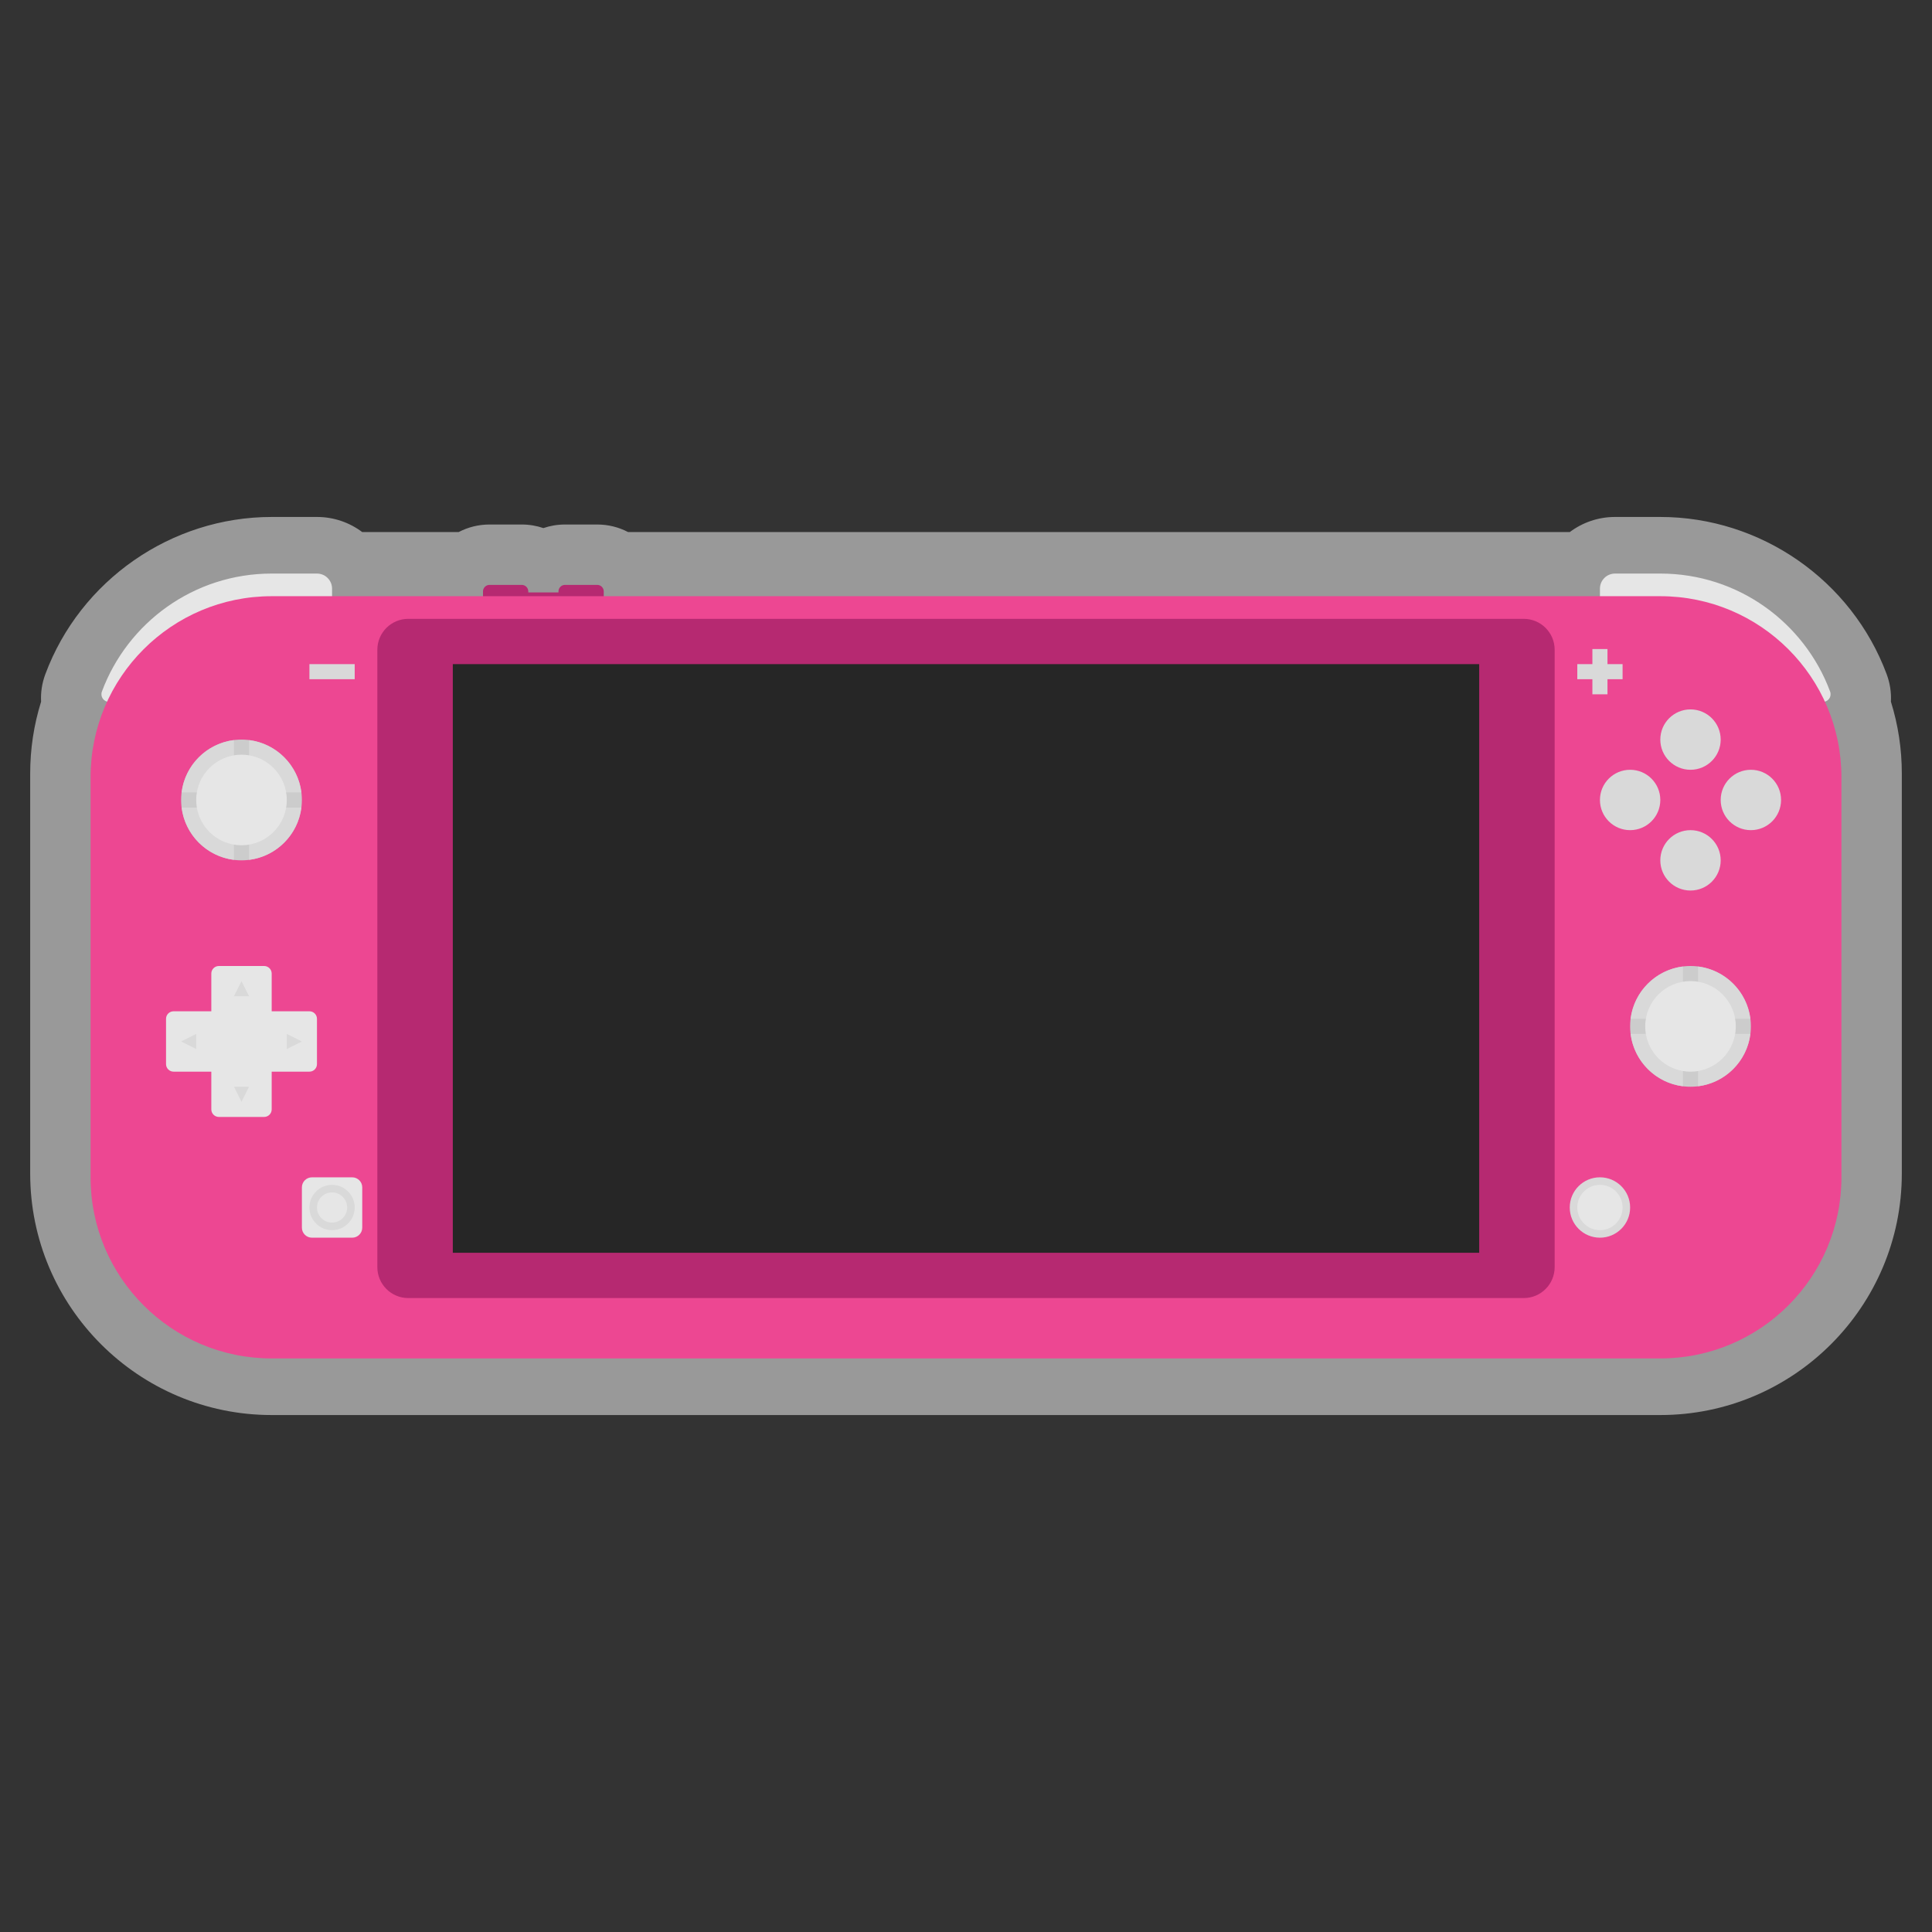 <?xml version="1.0" encoding="iso-8859-1"?>
<!-- Generator: Adobe Illustrator 26.3.1, SVG Export Plug-In . SVG Version: 6.00 Build 0)  -->
<svg version="1.1" id="Layer_1" xmlns="http://www.w3.org/2000/svg" xmlns:xlink="http://www.w3.org/1999/xlink" x="0px" y="0px"
	 viewBox="0 0 256 256" style="enable-background:new 0 0 256 256;" xml:space="preserve">
<rect x="0" y="0" width="256" height="256" fill="#333333" stroke="none"/>
<path style="opacity:0.5;fill:#FFFFFF;" d="M250.555,92.977c0.064-1.208-0.116-2.443-0.56-3.636
	C245.356,76.875,233.302,68.5,220,68.5h-6c-2.246,0-4.322,0.745-5.994,2H83.222c-1.224-0.639-2.615-1-4.088-1h-4.268
	c-1.003,0-1.967,0.167-2.866,0.475c-0.899-0.308-1.863-0.475-2.866-0.475h-4.268c-1.473,0-2.864,0.361-4.088,1H47.994
	c-1.671-1.255-3.747-2-5.994-2h-6c-13.302,0-25.356,8.375-29.995,20.841c-0.444,1.193-0.624,2.428-0.56,3.636
	C4.485,96.05,4,99.242,4,102.5v53c0,17.645,14.355,32,32,32h184c17.645,0,32-14.355,32-32v-53
	C252,99.242,251.515,96.05,250.555,92.977z"/>
<path style="fill:#B62971;" d="M79.134,77.5h-4.268C74.388,77.5,74,77.888,74,78.366V78.5h-4v-0.134
	c0-0.478-0.388-0.866-0.866-0.866h-4.268C64.388,77.5,64,77.888,64,78.366v2.268c0,0.478,0.388,0.866,0.866,0.866H68h1.134h5.732H76
	h3.134c0.478,0,0.866-0.388,0.866-0.866v-2.268C80,77.888,79.612,77.5,79.134,77.5z"/>
<g>
	<path style="fill:#E6E6E6;" d="M241.564,93c0.706,0,1.18-0.708,0.934-1.369C239.1,82.503,230.311,76,220,76h-6
		c-1.105,0-2,0.895-2,2v15H241.564z"/>
	<path style="fill:#E6E6E6;" d="M44,93V78c0-1.105-0.895-2-2-2h-6c-10.311,0-19.1,6.503-22.497,15.631
		C13.257,92.292,13.731,93,14.436,93H44z"/>
</g>
<path style="fill:#ED4792;" d="M220,180H36c-13.255,0-24-10.745-24-24v-53c0-13.255,10.745-24,24-24h184c13.255,0,24,10.745,24,24
	v53C244,169.255,233.255,180,220,180z"/>
<rect x="41" y="88" style="fill:#D9D9D9;" width="6" height="2"/>
<polygon style="fill:#D9D9D9;" points="215,88 213,88 213,86 211,86 211,88 209,88 209,90 211,90 211,92 213,92 213,90 215,90 "/>
<circle style="fill:#CCCCCC;" cx="32" cy="106" r="8"/>
<g>
	<path style="fill:#D9D9D9;" d="M31,105v-6.931c-3.617,0.452-6.479,3.314-6.931,6.931H31z"/>
	<path style="fill:#D9D9D9;" d="M33,107v6.931c3.617-0.452,6.479-3.314,6.931-6.931H33z"/>
	<path style="fill:#D9D9D9;" d="M33,105h6.931c-0.452-3.617-3.314-6.479-6.931-6.931V105z"/>
	<path style="fill:#D9D9D9;" d="M31,107h-6.931c0.452,3.617,3.314,6.479,6.931,6.931V107z"/>
</g>
<circle style="fill:#E6E6E6;" cx="32" cy="106" r="6"/>
<path style="fill:#E6E6E6;" d="M41,134h-5v-5c0-0.552-0.448-1-1-1h-6c-0.552,0-1,0.448-1,1v5h-5c-0.552,0-1,0.448-1,1v6
	c0,0.552,0.448,1,1,1h5v5c0,0.552,0.448,1,1,1h6c0.552,0,1-0.448,1-1v-5h5c0.552,0,1-0.448,1-1v-6C42,134.448,41.552,134,41,134z"/>
<polygon style="fill:#D9D9D9;" points="31,132 32,130 33,132 "/>
<polygon style="fill:#D9D9D9;" points="33,144 32,146 31,144 "/>
<polygon style="fill:#D9D9D9;" points="26,139 24,138 26,137 "/>
<polygon style="fill:#D9D9D9;" points="38,137 40,138 38,139 "/>
<path style="fill:#E6E6E6;" d="M46.667,164h-5.333c-0.736,0-1.333-0.597-1.333-1.333v-5.333c0-0.736,0.597-1.333,1.333-1.333h5.333
	c0.736,0,1.333,0.597,1.333,1.333v5.333C48,163.403,47.403,164,46.667,164z"/>
<path style="fill:#D9D9D9;" d="M44,158c1.103,0,2,0.897,2,2s-0.897,2-2,2s-2-0.897-2-2S42.897,158,44,158 M44,157
	c-1.657,0-3,1.343-3,3s1.343,3,3,3s3-1.343,3-3S45.657,157,44,157L44,157z"/>
<circle style="fill:#D9D9D9;" cx="212" cy="160" r="4"/>
<circle style="fill:#E6E6E6;" cx="212" cy="160" r="3"/>
<path style="fill:#B62971;" d="M201.902,172H54.098c-2.263,0-4.098-1.835-4.098-4.098V86.098C50,83.835,51.835,82,54.098,82h147.804
	c2.263,0,4.098,1.835,4.098,4.098v81.804C206,170.165,204.165,172,201.902,172z"/>
<rect x="60" y="88" style="fill:#262626;" width="136" height="78"/>
<circle style="fill:#CCCCCC;" cx="224" cy="136" r="8"/>
<g>
	<path style="fill:#D9D9D9;" d="M223,135v-6.931c-3.617,0.452-6.479,3.314-6.931,6.931H223z"/>
	<path style="fill:#D9D9D9;" d="M225,137v6.931c3.617-0.452,6.479-3.314,6.931-6.931H225z"/>
	<path style="fill:#D9D9D9;" d="M225,135h6.931c-0.452-3.617-3.314-6.479-6.931-6.931V135z"/>
	<path style="fill:#D9D9D9;" d="M223,137h-6.931c0.452,3.617,3.314,6.479,6.931,6.931V137z"/>
</g>
<circle style="fill:#E6E6E6;" cx="224" cy="136" r="6"/>
<circle style="fill:#D9D9D9;" cx="216" cy="106" r="4"/>
<circle style="fill:#D9D9D9;" cx="224" cy="98" r="4"/>
<circle style="fill:#D9D9D9;" cx="224" cy="114" r="4"/>
<circle style="fill:#D9D9D9;" cx="232" cy="106" r="4"/>
</svg>
